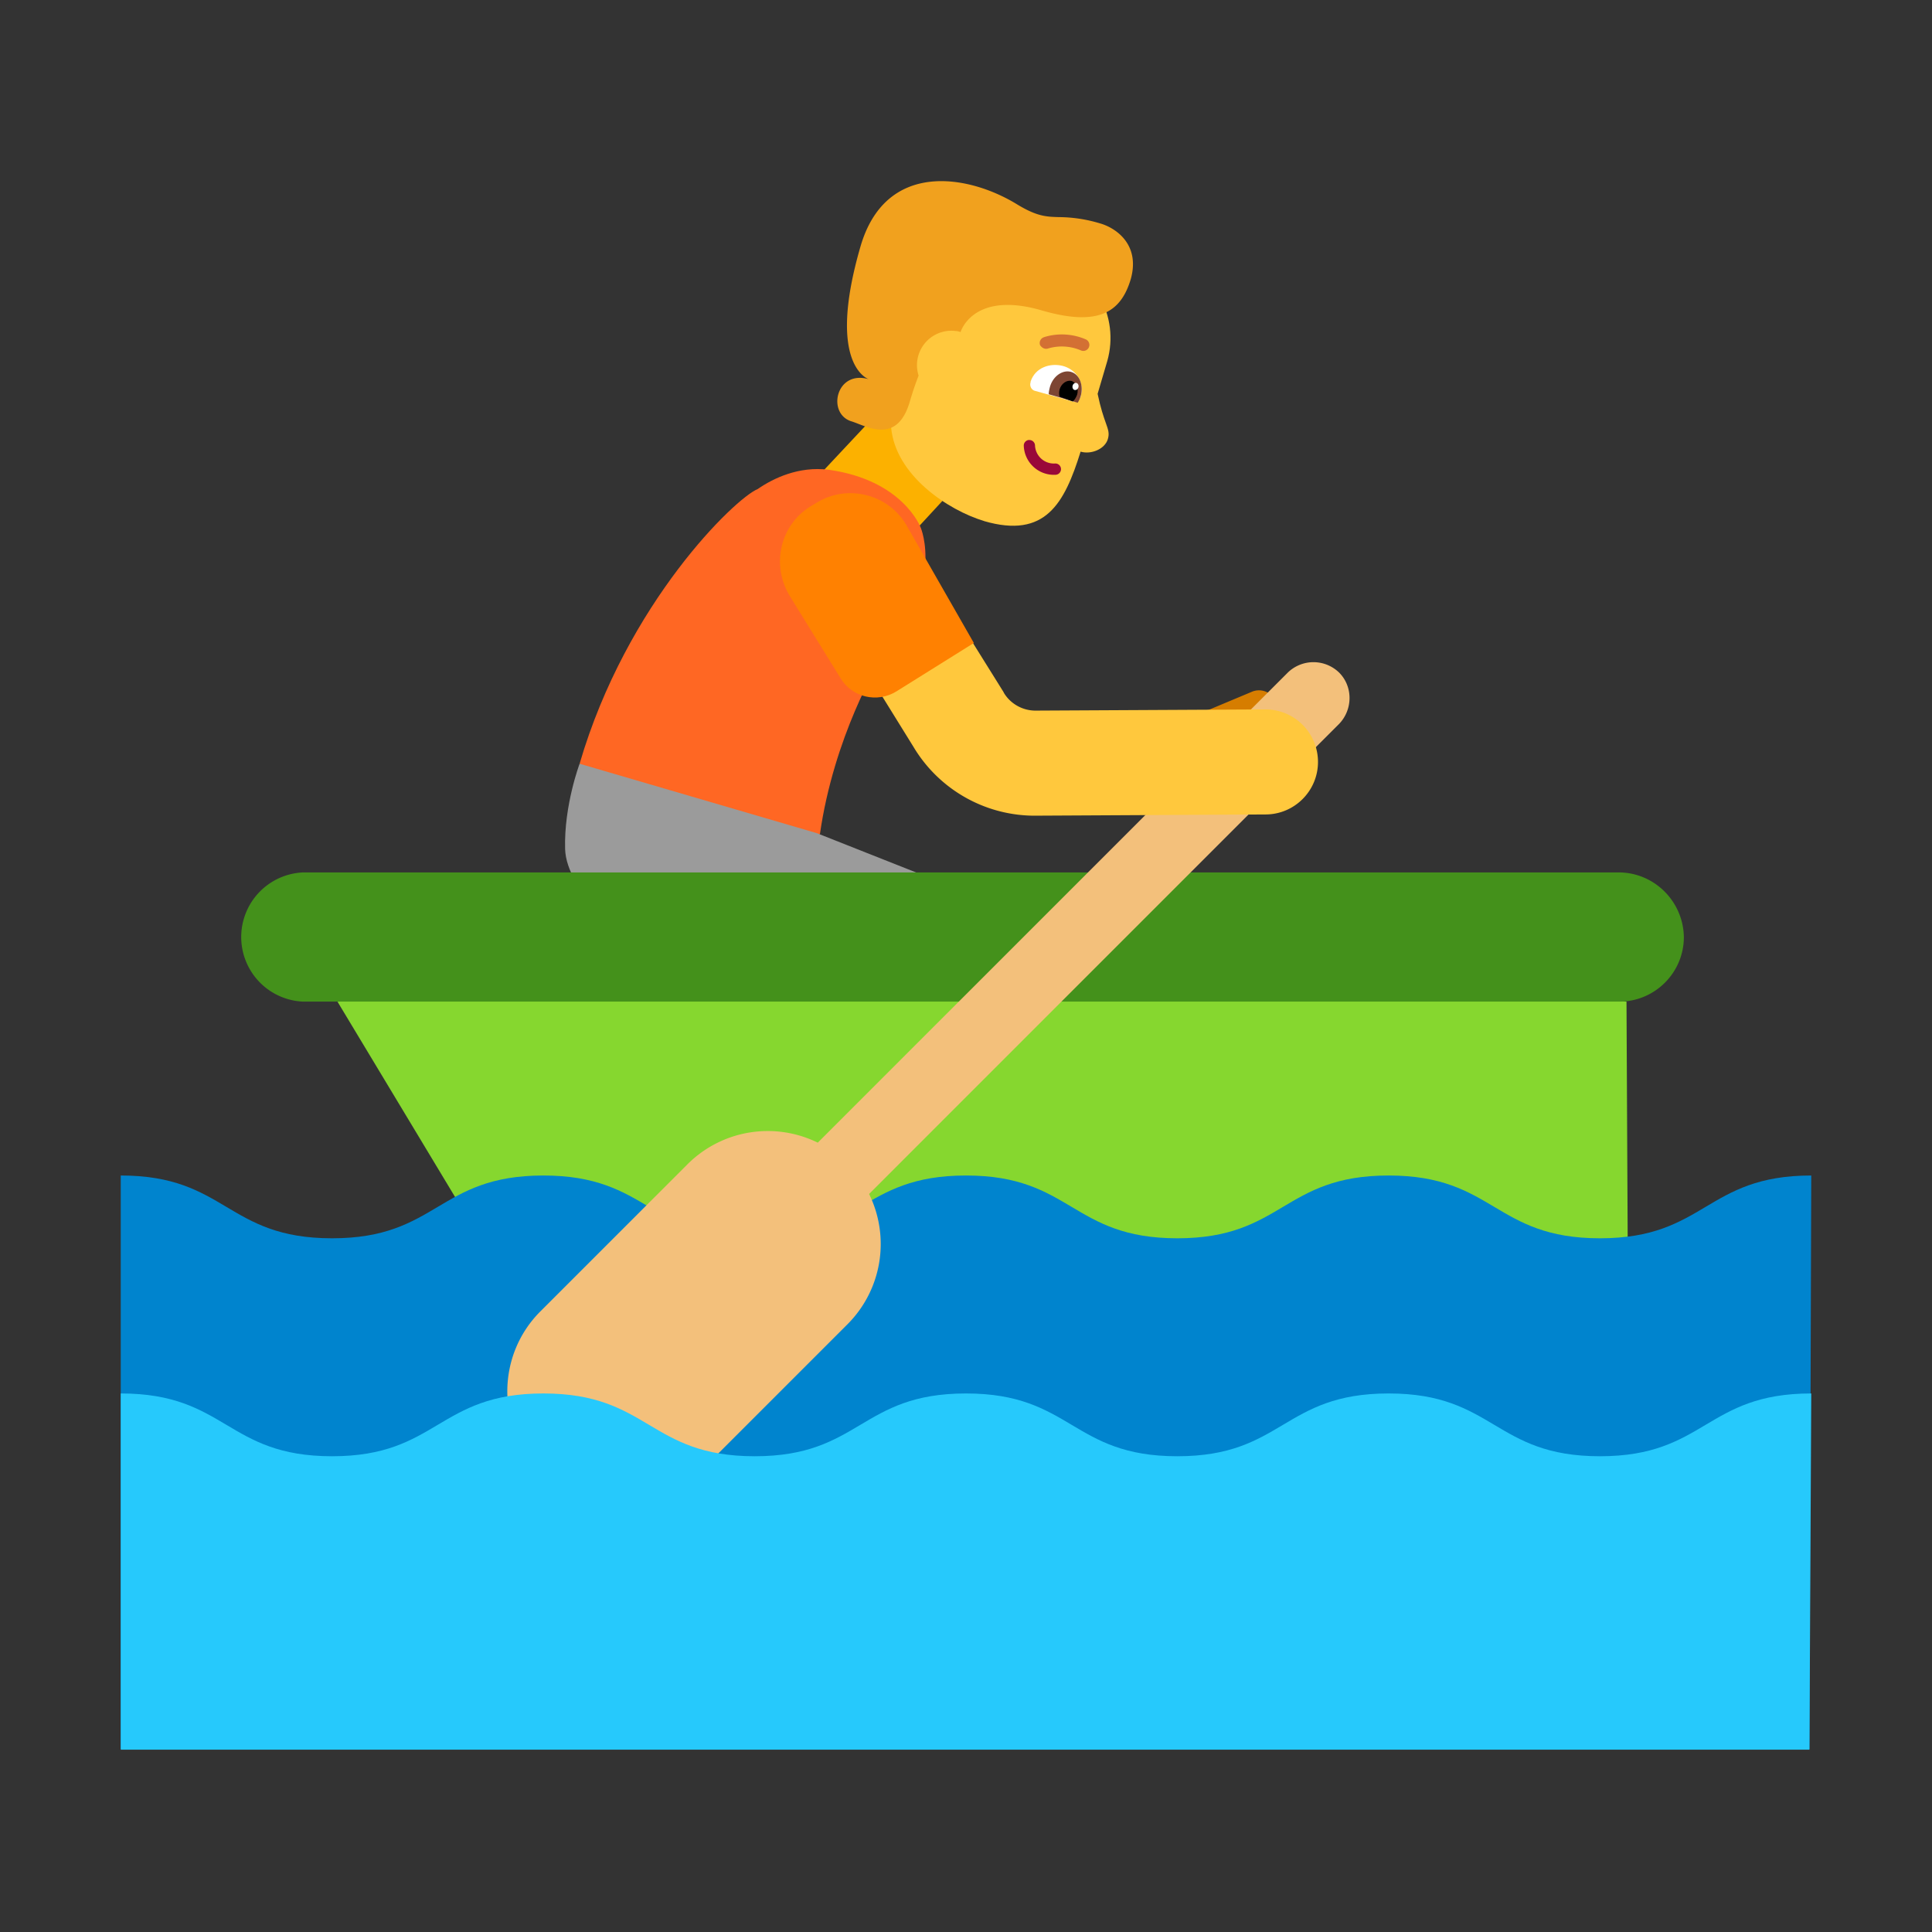 <svg xmlns="http://www.w3.org/2000/svg" width="1em" height="1em" viewBox="0 0 32 32"><rect x="0" y="0" width="32" height="32" fill="#333333" stroke="none"/><g fill="none"><path fill="#FCB100" d="m14.74 6.62l-1.2 1.28l1.3 1.23l1.2-1.3z"/><path fill="#FF6723" d="M12.55 8.1c.26-.18.68-.38 1.17-.32c1.24.17 1.53.96 1.53.96s.42.97-.68 2.22c-.01 0-.76 1.24-.99 2.86h-2.272L9.6 12.65c.78-2.67 2.58-4.4 2.95-4.55"/><path fill="#9B9B9B" d="m15.4 14.54l-1.16 2.36c-.25.53-.92.71-1.4.37l-2.43-1.71s-1.03-.78-1.05-1.5s.24-1.41.24-1.41l3.93 1.15"/><path fill="#FFC83D" d="M16.3 8.63c-.6-.18-1.47-.76-1.54-1.55l.02-1.04V4.95c.22-.73.99-1.16 1.73-.95l.88.25c.73.22 1.16.99.95 1.73l-.16.543c.05.24.1.382.135.48c.042.118.062.175.035.268c-.05.17-.28.26-.45.21h-.002c-.268.859-.583 1.445-1.598 1.15"/><path fill="#fff" d="M17.77 6.65c.05.01.11-.02.13-.08v-.01c.07-.25-.1-.45-.3-.5s-.45.02-.53.26v.01c-.02.06.01.12.06.14z"/><path fill="#7D4533" d="M17.85 6.67a.4.4 0 0 0 .05-.11c.05-.18-.02-.36-.16-.4s-.3.07-.35.25c-.01.04-.02.08-.02.12z"/><path fill="#000" d="M17.77 6.65c.03-.03.05-.06.07-.11c.03-.1-.01-.2-.09-.23c-.08-.02-.17.04-.2.14c-.01.04-.01.09 0 .12z"/><path fill="#fff" d="M17.862 6.415c.009-.032-.005-.064-.032-.072c-.026-.007-.055.012-.064.044s.005.064.031.072c.027.007.056-.012.065-.044"/><path fill="#990839" d="M17.046 7.288a.093.093 0 0 1 .097.089a.313.313 0 0 0 .333.3a.093.093 0 1 1 .008.187a.5.5 0 0 1-.527-.48a.093.093 0 0 1 .089-.097"/><path fill="#F1A11E" d="M15.91 5.5s.2-.69 1.34-.36c.96.28 1.32.02 1.48-.52c.16-.58-.26-.85-.51-.92a2.4 2.4 0 0 0-.68-.104c-.21-.006-.365-.01-.7-.215c-.82-.5-2.18-.72-2.59.71c-.57 1.97.14 2.19.14 2.19c-.55-.16-.7.58-.28.7q.048.016.106.039c.266.103.67.26.854-.37a5 5 0 0 1 .145-.429a.57.57 0 0 1 .618-.738a.2.2 0 0 1 .077.018"/><path fill="#D37034" d="M17.227 5.716a.1.1 0 0 1 .058-.128l.002-.001l.004-.002l.012-.004l.043-.012a1 1 0 0 1 .633.05a.1.1 0 1 1-.078.184a.8.8 0 0 0-.538-.032l-.008.003c-.066.017-.113-.032-.128-.058"/><path fill="#86D72F" d="m26.94 16.59l-10.524-.996l-10.826.997l4.84 8.04h16.55z"/><path fill="#44911B" d="M26.81 14.45H5.02a1.071 1.071 0 0 0 0 2.14h21.8c.59 0 1.07-.48 1.07-1.07c-.01-.59-.49-1.07-1.08-1.07"/><path fill="#D67D00" d="M21.13 11.62a.3.3 0 0 0-.4-.16l-.74.31l.24.57l.74-.31c.15-.07.23-.25.16-.41"/><path fill="#0084CE" d="M30 19.47c-1.75 0-1.75 1.04-3.5 1.04s-1.75-1.04-3.5-1.04s-1.75 1.04-3.5 1.04s-1.75-1.04-3.5-1.04s-1.75 1.04-3.5 1.04s-1.75-1.04-3.5-1.04s-1.75 1.04-3.5 1.04s-1.75-1.04-3.5-1.04v9.5h27.97z"/><path fill="#F3C07B" d="M21.33 11.14a.61.61 0 0 1 .85 0c.23.23.23.61 0 .85l-7.785 7.786a1.88 1.88 0 0 1-.355 2.155l-2.44 2.44c-.73.73-1.92.73-2.65 0s-.73-1.92 0-2.65l2.44-2.44a1.88 1.88 0 0 1 2.155-.355z"/><path fill="#26C9FC" d="M30 23.08c-1.75 0-1.75 1.04-3.5 1.04s-1.75-1.04-3.5-1.04s-1.75 1.04-3.5 1.04s-1.75-1.04-3.5-1.04s-1.75 1.04-3.5 1.04s-1.75-1.04-3.5-1.04s-1.75 1.04-3.5 1.04s-1.75-1.04-3.5-1.04v5.9h27.97z"/><path fill="#FFC83D" d="M21.83 12.62a.87.87 0 0 0-.87-.87l-3.81.02c-.21 0-.41-.11-.52-.29l-.01-.02l-1.41-2.26l-1.48.91l1.4 2.26a2.34 2.34 0 0 0 2.05 1.14l3.78-.02c.48 0 .87-.39.87-.87"/><path fill="#FF8101" d="M13.42 8.39c-.5.31-.65.97-.34 1.48l.84 1.36c.19.32.61.42.93.22l1.28-.8l-1.11-1.94c-.3-.53-.99-.7-1.5-.38z"/></g></svg>